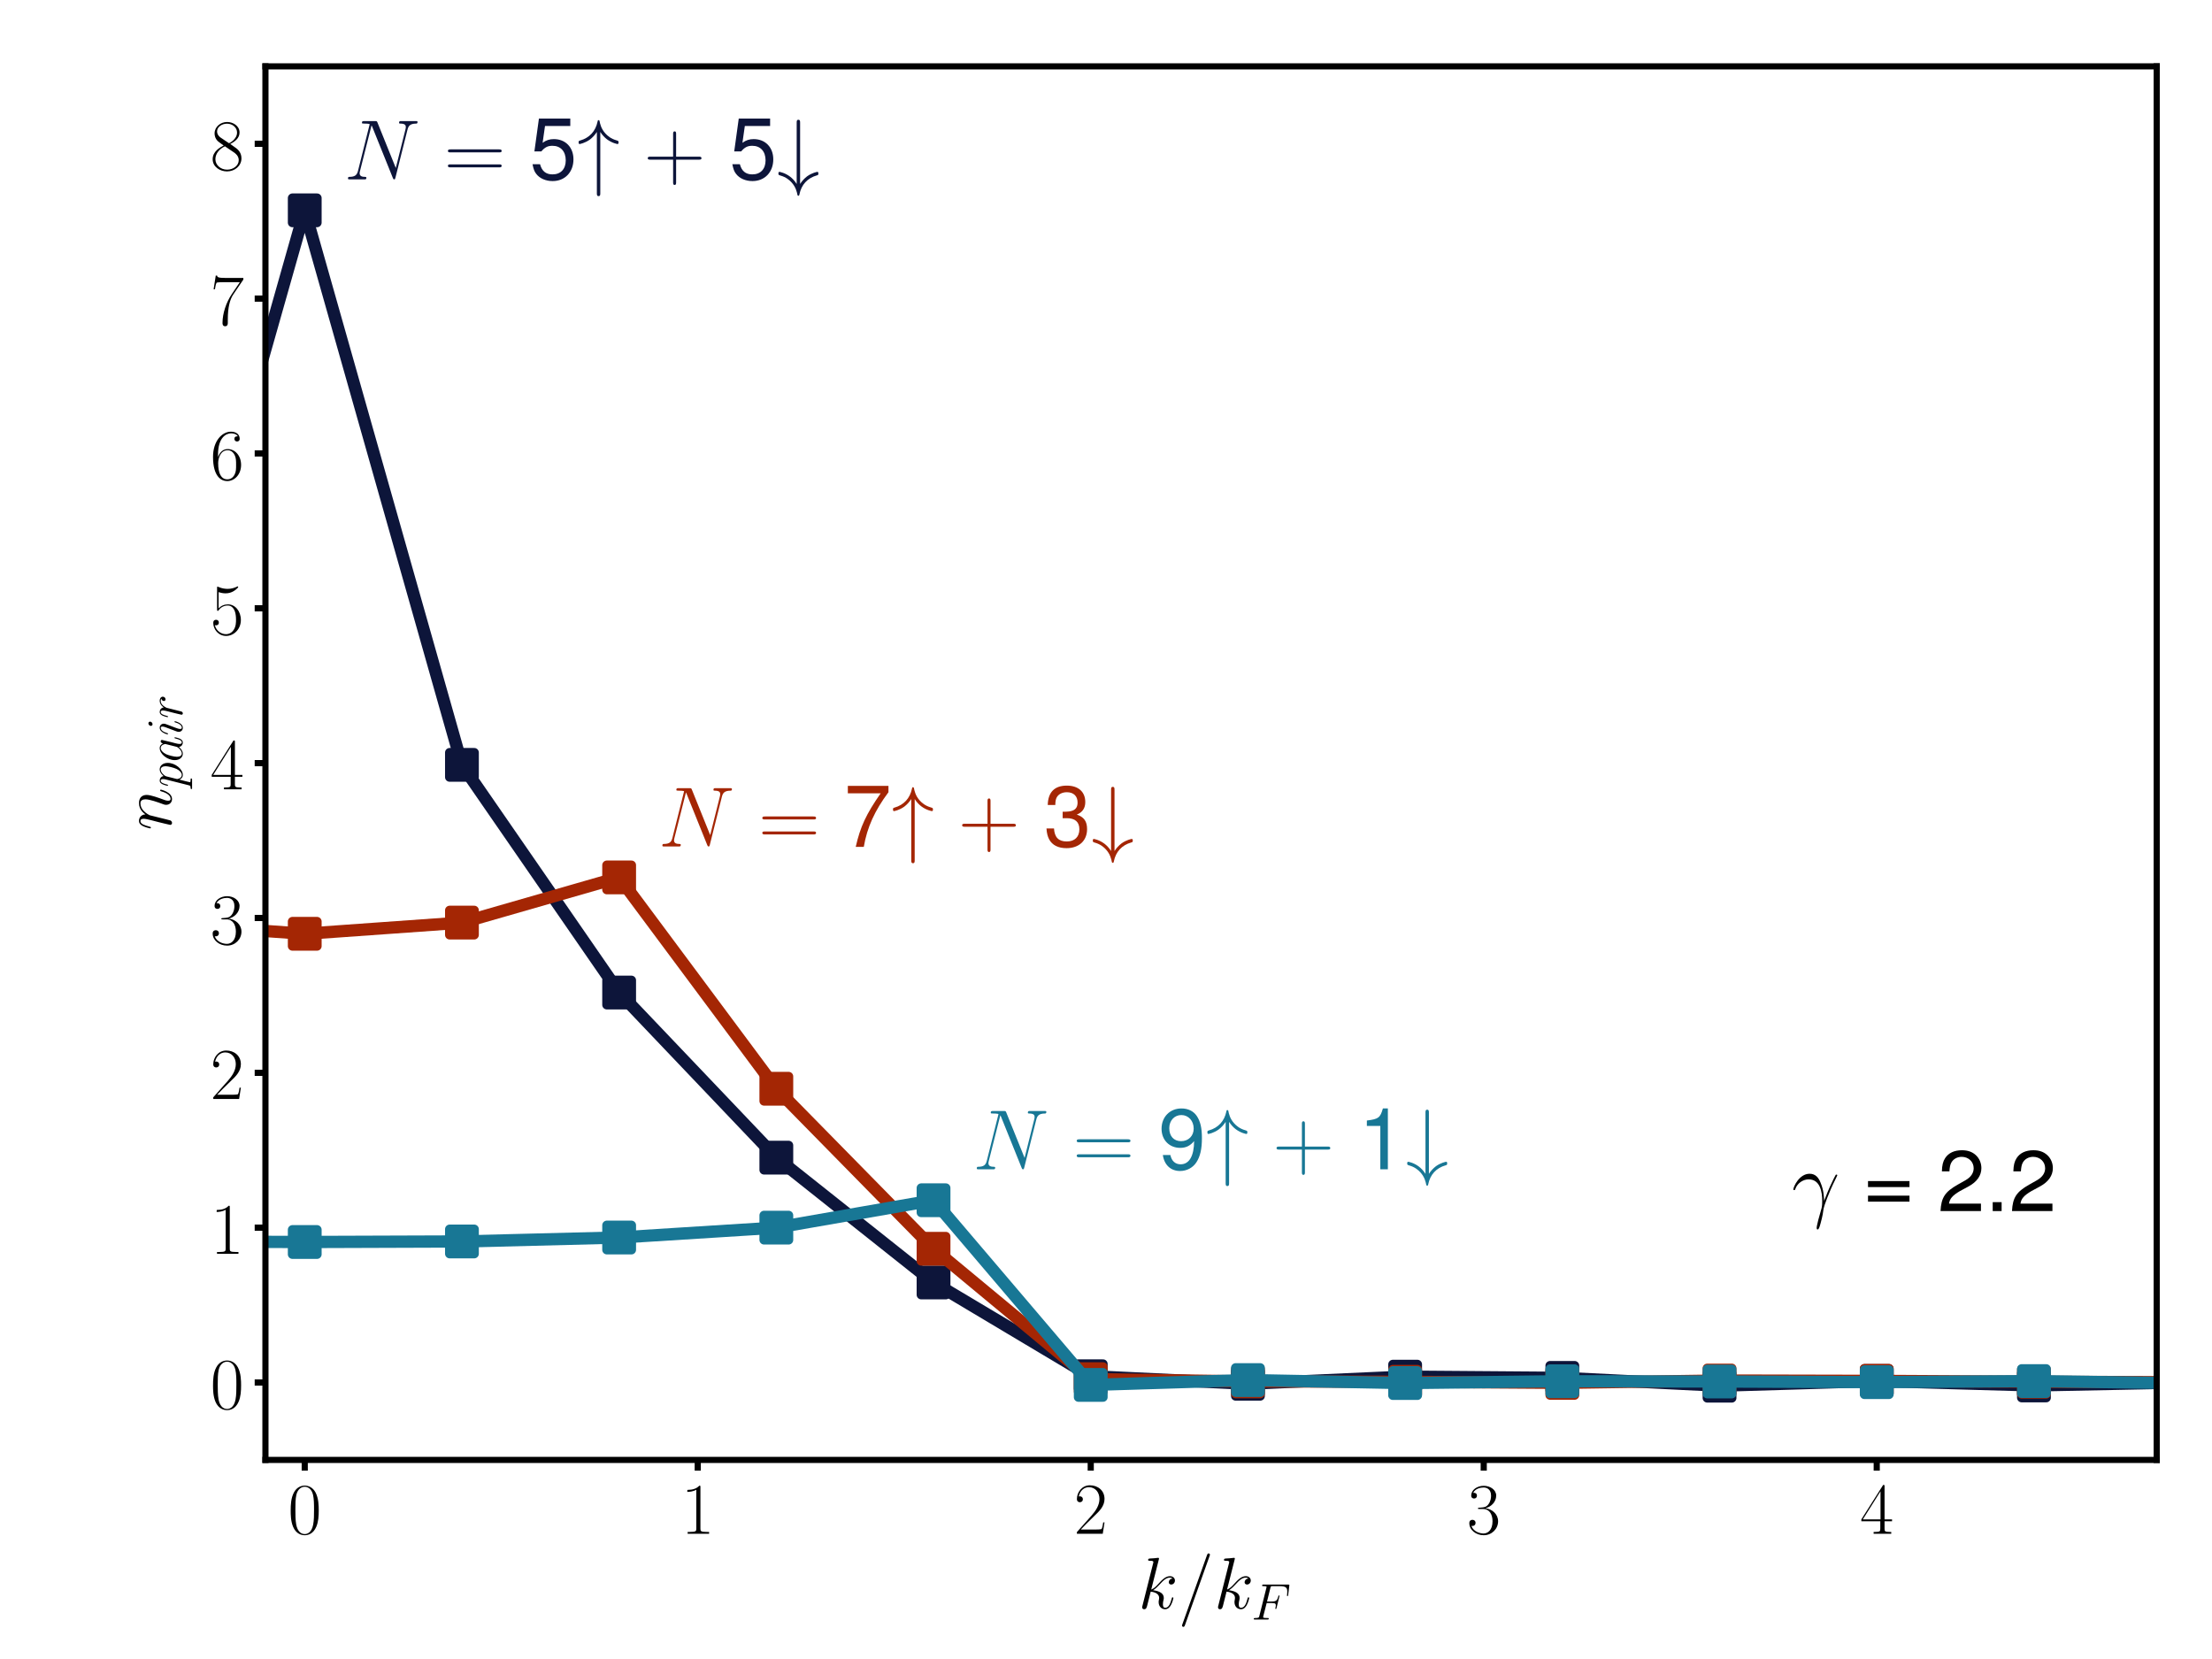 <?xml version="1.0" encoding="utf-8" standalone="no"?>
<!DOCTYPE svg PUBLIC "-//W3C//DTD SVG 1.1//EN"
  "http://www.w3.org/Graphics/SVG/1.1/DTD/svg11.dtd">
<!-- Created with matplotlib (http://matplotlib.org/) -->
<svg height="540pt" version="1.1" viewBox="0 0 720 540" width="720pt" xmlns="http://www.w3.org/2000/svg" xmlns:xlink="http://www.w3.org/1999/xlink">
 <defs>
  <style type="text/css">
*{stroke-linecap:butt;stroke-linejoin:round;}
  </style>
 </defs>
 <g id="figure_1">
  <g id="patch_1">
   <path d="M 0 540 
L 720 540 
L 720 0 
L 0 0 
z
" style="fill:#ffffff;"/>
  </g>
  <g id="axes_1">
   <g id="patch_2">
    <path d="M 86.4 475.2 
L 702 475.2 
L 702 21.6 
L 86.4 21.6 
z
" style="fill:#ffffff;"/>
   </g>
   <g id="matplotlib.axis_1">
    <g id="xtick_1">
     <g id="line2d_1">
      <defs>
       <path d="M 0 0 
L 0 3.5 
" id="m5300665223" style="stroke:#000000;stroke-width:2;"/>
      </defs>
      <g>
       <use style="stroke:#000000;stroke-width:2;" x="99.192" xlink:href="#m5300665223" y="475.2"/>
      </g>
     </g>
     <g id="text_1">
      <!-- $0$ -->
      <defs>
       <path d="M 42 31.641 
C 42 37.75 41.906 48.125 37.703 56.109 
C 34 63.109 28.094 65.594 22.906 65.594 
C 18.094 65.594 12 63.406 8.203 56.203 
C 4.203 48.719 3.797 39.438 3.797 31.641 
C 3.797 25.953 3.906 17.281 7 9.672 
C 11.297 -0.609 19 -2 22.906 -2 
C 27.5 -2 34.5 -0.109 38.594 9.375 
C 41.594 16.281 42 24.359 42 31.641 
z
M 22.906 -0.406 
C 16.5 -0.406 12.703 5.078 11.297 12.688 
C 10.203 18.562 10.203 27.156 10.203 32.75 
C 10.203 40.438 10.203 46.828 11.5 52.922 
C 13.406 61.391 19 64 22.906 64 
C 27 64 32.297 61.297 34.203 53.125 
C 35.5 47.438 35.594 40.734 35.594 32.75 
C 35.594 26.25 35.594 18.266 34.406 12.375 
C 32.297 1.484 26.406 -0.406 22.906 -0.406 
z
" id="CMR17-48"/>
      </defs>
      <g transform="translate(93.709 499.236)scale(0.24 -0.24)">
       <use transform="scale(0.996)" xlink:href="#CMR17-48"/>
      </g>
     </g>
    </g>
    <g id="xtick_2">
     <g id="line2d_2">
      <g>
       <use style="stroke:#000000;stroke-width:2;" x="227.112" xlink:href="#m5300665223" y="475.2"/>
      </g>
     </g>
     <g id="text_2">
      <!-- $1$ -->
      <defs>
       <path d="M 26.594 63.406 
C 26.594 65.5 26.5 65.5 25.094 65.5 
C 21.203 61.188 15.297 59.797 9.703 59.797 
C 9.406 59.797 8.906 59.797 8.797 59.5 
C 8.703 59.297 8.703 59.094 8.703 57 
C 11.797 57 17 57.594 21 59.984 
L 21 7.203 
C 21 3.688 20.797 2.5 12.203 2.5 
L 9.203 2.5 
L 9.203 0 
C 14 0 19 0 23.797 0 
C 28.594 0 33.594 0 38.406 0 
L 38.406 2.5 
L 35.406 2.5 
C 26.797 2.5 26.594 3.594 26.594 7.156 
z
" id="CMR17-49"/>
      </defs>
      <g transform="translate(221.629 499.236)scale(0.24 -0.24)">
       <use transform="scale(0.996)" xlink:href="#CMR17-49"/>
      </g>
     </g>
    </g>
    <g id="xtick_3">
     <g id="line2d_3">
      <g>
       <use style="stroke:#000000;stroke-width:2;" x="355.032" xlink:href="#m5300665223" y="475.2"/>
      </g>
     </g>
     <g id="text_3">
      <!-- $2$ -->
      <defs>
       <path d="M 41.703 15.453 
L 39.906 15.453 
C 38.906 8.375 38.094 7.172 37.703 6.562 
C 37.203 5.766 30 5.766 28.594 5.766 
L 9.406 5.766 
C 13 9.672 20 16.75 28.5 24.953 
C 34.594 30.734 41.703 37.531 41.703 47.422 
C 41.703 59.219 32.297 66 21.797 66 
C 10.797 66 4.094 56.312 4.094 47.344 
C 4.094 43.438 7 42.938 8.203 42.938 
C 9.203 42.938 12.203 43.547 12.203 47.031 
C 12.203 50.109 9.594 51 8.203 51 
C 7.594 51 7 50.906 6.594 50.703 
C 8.5 59.219 14.297 63.406 20.406 63.406 
C 29.094 63.406 34.797 56.516 34.797 47.422 
C 34.797 38.734 29.703 31.25 24 24.75 
L 4.094 2.281 
L 4.094 0 
L 39.297 0 
z
" id="CMR17-50"/>
      </defs>
      <g transform="translate(349.549 499.236)scale(0.24 -0.24)">
       <use transform="scale(0.996)" xlink:href="#CMR17-50"/>
      </g>
     </g>
    </g>
    <g id="xtick_4">
     <g id="line2d_4">
      <g>
       <use style="stroke:#000000;stroke-width:2;" x="482.951" xlink:href="#m5300665223" y="475.2"/>
      </g>
     </g>
     <g id="text_4">
      <!-- $3$ -->
      <defs>
       <path d="M 22.094 33.703 
C 31 33.703 34.906 25.969 34.906 17.031 
C 34.906 5 28.5 0.391 22.703 0.391 
C 17.406 0.391 8.797 3.031 6.094 10.828 
C 6.594 10.625 7.094 10.625 7.594 10.625 
C 10 10.625 11.797 12.219 11.797 14.812 
C 11.797 17.703 9.594 19 7.594 19 
C 5.906 19 3.297 18.203 3.297 14.469 
C 3.297 5.234 12.297 -2 22.906 -2 
C 34 -2 42.5 6.719 42.5 16.953 
C 42.5 26.672 34.5 33.703 25 34.797 
C 32.594 36.375 39.906 43.062 39.906 52.016 
C 39.906 59.688 32 65.297 23 65.297 
C 13.906 65.297 5.906 59.828 5.906 52.016 
C 5.906 48.594 8.5 48 9.797 48 
C 11.906 48 13.703 49.297 13.703 51.891 
C 13.703 54.469 11.906 55.766 9.797 55.766 
C 9.406 55.766 8.906 55.766 8.5 55.578 
C 11.406 61.859 19.297 63 22.797 63 
C 26.297 63 32.906 61.328 32.906 51.875 
C 32.906 49.109 32.5 44.188 29.094 39.844 
C 26.094 36 22.703 36 19.406 35.688 
C 18.906 35.688 16.594 35.453 16.203 35.453 
C 15.5 35.359 15.094 35.266 15.094 34.5 
C 15.094 33.797 15.203 33.703 17.203 33.703 
z
" id="CMR17-51"/>
      </defs>
      <g transform="translate(477.469 499.236)scale(0.24 -0.24)">
       <use transform="scale(0.996)" xlink:href="#CMR17-51"/>
      </g>
     </g>
    </g>
    <g id="xtick_5">
     <g id="line2d_5">
      <g>
       <use style="stroke:#000000;stroke-width:2;" x="610.871" xlink:href="#m5300665223" y="475.2"/>
      </g>
     </g>
     <g id="text_5">
      <!-- $4$ -->
      <defs>
       <path d="M 33.594 64.406 
C 33.594 66.5 33.5 66.5 31.703 66.5 
L 2 19.594 
L 2 17 
L 27.797 17 
L 27.797 7.141 
C 27.797 3.5 27.594 2.5 20.594 2.5 
L 18.703 2.5 
L 18.703 0 
C 21.906 0 27.297 0 30.703 0 
C 34.094 0 39.5 0 42.703 0 
L 42.703 2.5 
L 40.797 2.5 
C 33.797 2.5 33.594 3.5 33.594 7.141 
L 33.594 17 
L 43.797 17 
L 43.797 19.594 
L 33.594 19.594 
z
M 28.094 57.859 
L 28.094 19.594 
L 4 19.594 
z
" id="CMR17-52"/>
      </defs>
      <g transform="translate(605.388 499.236)scale(0.24 -0.24)">
       <use transform="scale(0.996)" xlink:href="#CMR17-52"/>
      </g>
     </g>
    </g>
    <g id="text_6">
     <!-- $k/ k_F$ -->
     <defs>
      <path d="M 28.094 66.516 
C 28.203 66.922 28.406 67.516 28.406 68 
C 28.406 69 27.406 69 27.203 69 
C 27.094 69 23.5 68.641 21.703 68.391 
C 20 68.391 18.5 68.094 16.703 68.094 
C 14.297 67.891 13.594 67.797 13.594 66 
C 13.594 65 14.594 65 15.594 65 
C 20.703 65 20.703 64.109 20.703 63.125 
C 20.703 62.734 20.703 62.531 20.203 60.75 
L 5.906 3.875 
C 5.5 2.375 5.5 2.188 5.5 1.578 
C 5.5 -0.594 7.203 -1 8.203 -1 
C 11 -1 11.594 1.203 12.406 4.297 
L 17.094 22.953 
C 24.297 22.156 28.594 19.156 28.594 14.375 
C 28.594 13.766 28.594 13.375 28.297 11.875 
C 27.906 10.375 27.906 9.188 27.906 8.688 
C 27.906 2.891 31.703 -1 36.797 -1 
C 41.406 -1 43.797 3.188 44.594 4.594 
C 46.703 8.281 48 13.875 48 14.266 
C 48 14.766 47.594 15.172 47 15.172 
C 46.094 15.172 46 14.766 45.594 13.172 
C 44.203 7.984 42.094 1 37 1 
C 35 1 33.703 2 33.703 5.781 
C 33.703 7.688 34.094 9.875 34.5 11.375 
C 34.906 13.172 34.906 13.266 34.906 14.469 
C 34.906 20.359 29.594 23.656 20.406 24.844 
C 24 27.047 27.594 30.938 29 32.438 
C 34.703 38.812 38.594 42.016 43.203 42.016 
C 45.5 42.016 46.094 41.406 46.797 40.812 
C 43.094 40.406 41.703 37.812 41.703 35.828 
C 41.703 33.422 43.594 32.625 45 32.625 
C 47.703 32.625 50.094 34.922 50.094 38.125 
C 50.094 41.016 47.797 44 43.297 44 
C 37.797 44 33.297 40.109 26.203 32.125 
C 25.203 30.938 21.5 27.141 17.797 25.75 
z
" id="CMMI12-107"/>
      <path d="M 42.906 71.281 
C 42.906 71.391 43.5 72.906 43.5 73.094 
C 43.5 74.297 42.5 75 41.703 75 
C 41.203 75 40.297 75 39.5 72.797 
L 6 -21.297 
C 6 -21.406 5.406 -22.891 5.406 -23.094 
C 5.406 -24.297 6.406 -25 7.203 -25 
C 7.797 -25 8.703 -24.891 9.406 -22.797 
z
" id="CMMI12-61"/>
      <path d="M 29.703 32.109 
L 39.297 32.109 
C 46.906 32.109 47.5 30.406 47.5 27.516 
C 47.5 26.219 47.297 24.828 46.797 22.625 
C 46.594 22.234 46.5 21.734 46.5 21.531 
C 46.5 20.828 46.906 20.438 47.594 20.438 
C 48.406 20.438 48.5 20.828 48.906 22.422 
L 54.703 45.859 
C 54.703 46.266 54.406 46.859 53.703 46.859 
C 52.797 46.859 52.703 46.469 52.297 44.734 
C 50.203 37.125 48.203 35 39.5 35 
L 30.406 35 
L 36.906 61.344 
C 37.797 64.906 38 64.906 42.094 64.906 
L 55.5 64.906 
C 68 64.906 69.797 61.219 69.797 54.125 
C 69.797 53.531 69.797 51.328 69.5 48.734 
C 69.406 48.344 69.203 47.047 69.203 46.641 
C 69.203 45.844 69.703 45.547 70.297 45.547 
C 71 45.547 71.406 45.953 71.594 47.734 
L 73.703 65.219 
C 73.703 65.547 73.906 66.609 73.906 66.828 
C 73.906 68 73 68 71.203 68 
L 23.797 68 
C 21.906 68 20.906 68 20.906 66.078 
C 20.906 64.906 21.594 64.906 23.297 64.906 
C 29.5 64.906 29.5 64.266 29.5 63.281 
C 29.5 62.781 29.406 62.375 29.094 61.281 
L 15.594 7.391 
C 14.703 3.891 14.5 2.891 7.5 2.891 
C 5.594 2.891 4.594 2.891 4.594 1.094 
C 4.594 0 5.5 0 6.094 0 
C 8 0 10 0 11.906 0 
L 24.906 0 
C 27.094 0 29.5 0 31.703 0 
C 32.594 0 33.797 0 33.797 1.797 
C 33.797 2.891 33.203 2.891 31 2.891 
C 23.094 2.891 22.906 3.578 22.906 5.062 
C 22.906 5.562 23.094 6.344 23.297 7.016 
z
" id="CMMI12-70"/>
     </defs>
     <g transform="translate(370.465 527.146)scale(0.24 -0.24)">
      <use transform="translate(0 14.944)scale(0.996)" xlink:href="#CMMI12-107"/>
      <use transform="translate(54.079 14.944)scale(0.996)" xlink:href="#CMMI12-61"/>
      <use transform="translate(102.854 14.944)scale(0.996)" xlink:href="#CMMI12-107"/>
      <use transform="translate(153.589 0)scale(0.697)" xlink:href="#CMMI12-70"/>
     </g>
    </g>
   </g>
   <g id="matplotlib.axis_2">
    <g id="ytick_1">
     <g id="line2d_6">
      <defs>
       <path d="M 0 0 
L -3.5 0 
" id="m368ca291a9" style="stroke:#000000;stroke-width:2;"/>
      </defs>
      <g>
       <use style="stroke:#000000;stroke-width:2;" x="86.4" xlink:href="#m368ca291a9" y="450"/>
      </g>
     </g>
     <g id="text_7">
      <!-- $0$ -->
      <g transform="translate(68.434 458.518)scale(0.24 -0.24)">
       <use transform="scale(0.996)" xlink:href="#CMR17-48"/>
      </g>
     </g>
    </g>
    <g id="ytick_2">
     <g id="line2d_7">
      <g>
       <use style="stroke:#000000;stroke-width:2;" x="86.4" xlink:href="#m368ca291a9" y="399.6"/>
      </g>
     </g>
     <g id="text_8">
      <!-- $1$ -->
      <g transform="translate(68.434 408.118)scale(0.24 -0.24)">
       <use transform="scale(0.996)" xlink:href="#CMR17-49"/>
      </g>
     </g>
    </g>
    <g id="ytick_3">
     <g id="line2d_8">
      <g>
       <use style="stroke:#000000;stroke-width:2;" x="86.4" xlink:href="#m368ca291a9" y="349.2"/>
      </g>
     </g>
     <g id="text_9">
      <!-- $2$ -->
      <g transform="translate(68.434 357.718)scale(0.24 -0.24)">
       <use transform="scale(0.996)" xlink:href="#CMR17-50"/>
      </g>
     </g>
    </g>
    <g id="ytick_4">
     <g id="line2d_9">
      <g>
       <use style="stroke:#000000;stroke-width:2;" x="86.4" xlink:href="#m368ca291a9" y="298.8"/>
      </g>
     </g>
     <g id="text_10">
      <!-- $3$ -->
      <g transform="translate(68.434 307.318)scale(0.24 -0.24)">
       <use transform="scale(0.996)" xlink:href="#CMR17-51"/>
      </g>
     </g>
    </g>
    <g id="ytick_5">
     <g id="line2d_10">
      <g>
       <use style="stroke:#000000;stroke-width:2;" x="86.4" xlink:href="#m368ca291a9" y="248.4"/>
      </g>
     </g>
     <g id="text_11">
      <!-- $4$ -->
      <g transform="translate(68.434 256.918)scale(0.24 -0.24)">
       <use transform="scale(0.996)" xlink:href="#CMR17-52"/>
      </g>
     </g>
    </g>
    <g id="ytick_6">
     <g id="line2d_11">
      <g>
       <use style="stroke:#000000;stroke-width:2;" x="86.4" xlink:href="#m368ca291a9" y="198"/>
      </g>
     </g>
     <g id="text_12">
      <!-- $5$ -->
      <defs>
       <path d="M 11.406 57.688 
C 12.406 57.281 16.5 56 20.703 56 
C 30 56 35.094 61.109 38 64.062 
C 38 64.953 38 65.5 37.406 65.5 
C 37.297 65.5 37.094 65.5 36.297 65.047 
C 32.797 63.406 28.703 62.078 23.703 62.078 
C 20.703 62.078 16.203 62.484 11.297 64.672 
C 10.203 65.172 10 65.172 9.906 65.172 
C 9.406 65.172 9.297 65.062 9.297 63.078 
L 9.297 34.422 
C 9.297 32.641 9.297 32.141 10.297 32.141 
C 10.797 32.141 11 32.344 11.5 33.031 
C 14.703 37.516 19.094 39.406 24.094 39.406 
C 27.594 39.406 35.094 37.219 35.094 20.141 
C 35.094 16.953 35.094 11.172 32.094 6.578 
C 29.594 2.484 25.703 0.391 21.406 0.391 
C 14.797 0.391 8.094 5 6.297 12.719 
C 6.703 12.609 7.5 12.422 7.906 12.422 
C 9.203 12.422 11.703 13.125 11.703 16.219 
C 11.703 18.906 9.797 20 7.906 20 
C 5.594 20 4.094 18.594 4.094 15.797 
C 4.094 7.094 11 -2 21.594 -2 
C 31.906 -2 41.703 6.875 41.703 19.75 
C 41.703 31.719 33.906 41 24.203 41 
C 19.094 41 14.797 39.109 11.406 35.531 
z
" id="CMR17-53"/>
      </defs>
      <g transform="translate(68.434 206.518)scale(0.24 -0.24)">
       <use transform="scale(0.996)" xlink:href="#CMR17-53"/>
      </g>
     </g>
    </g>
    <g id="ytick_7">
     <g id="line2d_12">
      <g>
       <use style="stroke:#000000;stroke-width:2;" x="86.4" xlink:href="#m368ca291a9" y="147.6"/>
      </g>
     </g>
     <g id="text_13">
      <!-- $6$ -->
      <defs>
       <path d="M 10.594 34 
C 10.594 57.656 21.797 63 28.297 63 
C 30.406 63 35.5 62.641 37.5 59 
C 35.906 59 32.906 59 32.906 55.516 
C 32.906 52.828 35.094 51.922 36.5 51.922 
C 37.406 51.922 40.094 52.312 40.094 55.625 
C 40.094 61.781 35.094 65.297 28.203 65.297 
C 16.297 65.297 3.797 52.969 3.797 31 
C 3.797 3.953 15.094 -2 23.094 -2 
C 32.797 -2 42 6.672 42 20.047 
C 42 32.516 33.906 41.594 23.703 41.594 
C 17.594 41.594 13.094 37.609 10.594 30.625 
z
M 23.094 0.391 
C 10.797 0.391 10.797 18.75 10.797 22.438 
C 10.797 29.625 14.203 40 23.5 40 
C 25.203 40 30.094 40 33.406 33.125 
C 35.203 29.219 35.203 25.141 35.203 20.141 
C 35.203 14.75 35.203 10.781 33.094 6.781 
C 30.906 2.672 27.703 0.391 23.094 0.391 
z
" id="CMR17-54"/>
      </defs>
      <g transform="translate(68.434 156.118)scale(0.24 -0.24)">
       <use transform="scale(0.996)" xlink:href="#CMR17-54"/>
      </g>
     </g>
    </g>
    <g id="ytick_8">
     <g id="line2d_13">
      <g>
       <use style="stroke:#000000;stroke-width:2;" x="86.4" xlink:href="#m368ca291a9" y="97.2"/>
      </g>
     </g>
     <g id="text_14">
      <!-- $7$ -->
      <defs>
       <path d="M 45.094 61.578 
L 45.094 63.766 
L 21.594 63.766 
C 9.906 63.766 9.703 65.078 9.297 67 
L 7.5 67 
L 4.594 48.344 
L 6.406 48.344 
C 6.703 50.234 7.406 55.312 8.594 57.203 
C 9.203 58 16.594 58 18.297 58 
L 40.297 58 
L 29.203 41.578 
C 21.797 30.531 16.703 15.609 16.703 2.578 
C 16.703 1.391 16.703 -2 20.297 -2 
C 23.906 -2 23.906 1.391 23.906 2.672 
L 23.906 7.266 
C 23.906 23.562 26.703 34.312 31.297 41.188 
z
" id="CMR17-55"/>
      </defs>
      <g transform="translate(68.434 105.718)scale(0.24 -0.24)">
       <use transform="scale(0.996)" xlink:href="#CMR17-55"/>
      </g>
     </g>
    </g>
    <g id="ytick_9">
     <g id="line2d_14">
      <g>
       <use style="stroke:#000000;stroke-width:2;" x="86.4" xlink:href="#m368ca291a9" y="46.8"/>
      </g>
     </g>
     <g id="text_15">
      <!-- $8$ -->
      <defs>
       <path d="M 27.203 35.375 
C 33.5 38.547 39.906 43.328 39.906 50.984 
C 39.906 60.016 31.094 65.297 23 65.297 
C 13.906 65.297 5.906 58.734 5.906 49.688 
C 5.906 47.203 6.5 42.922 10.406 39.141 
C 11.406 38.156 15.594 35.172 18.297 33.281 
C 13.797 30.984 3.297 25.531 3.297 14.594 
C 3.297 4.359 13.094 -2 22.797 -2 
C 33.5 -2 42.5 5.656 42.5 15.781 
C 42.5 24.844 36.406 29.016 32.406 31.703 
z
M 14.094 44.094 
C 13.297 44.594 9.297 47.672 9.297 52.359 
C 9.297 58.422 15.594 63 22.797 63 
C 30.703 63 36.5 57.438 36.5 50.969 
C 36.5 41.703 26.094 36.422 25.594 36.422 
C 25.5 36.422 25.406 36.422 24.594 37.031 
z
M 32.5 23.734 
C 34 22.641 38.797 19.375 38.797 13.297 
C 38.797 5.953 31.406 0.391 23 0.391 
C 13.906 0.391 7 6.844 7 14.688 
C 7 22.547 13.094 29.094 20 32.188 
z
" id="CMR17-56"/>
      </defs>
      <g transform="translate(68.434 55.318)scale(0.24 -0.24)">
       <use transform="scale(0.996)" xlink:href="#CMR17-56"/>
      </g>
     </g>
    </g>
    <g id="text_16">
     <!-- $n_{pair}$ -->
     <defs>
      <path d="M 20.594 29.234 
C 20.797 29.844 23.297 34.828 27 38.016 
C 29.594 40.406 33 42.016 36.906 42.016 
C 40.906 42.016 42.297 39.016 42.297 35.031 
C 42.297 29.344 38.203 17.969 36.203 12.578 
C 35.297 10.172 34.797 8.875 34.797 7.078 
C 34.797 2.594 37.906 -1 42.703 -1 
C 52 -1 55.5 13.672 55.5 14.266 
C 55.5 14.766 55.094 15.172 54.5 15.172 
C 53.594 15.172 53.5 14.875 53 13.172 
C 50.703 4.984 46.906 1 43 1 
C 42 1 40.406 1 40.406 4.203 
C 40.406 6.703 41.5 9.703 42.094 11.094 
C 44.094 16.609 48.297 27.812 48.297 33.516 
C 48.297 39.5 44.797 44 37.203 44 
C 28.297 44 23.594 37.734 21.797 35.234 
C 21.5 40.906 17.406 44 13 44 
C 9.797 44 7.594 42.109 5.906 38.719 
C 4.094 35.125 2.703 29.141 2.703 28.734 
C 2.703 28.344 3.094 27.844 3.797 27.844 
C 4.594 27.844 4.703 27.938 5.297 30.234 
C 6.906 36.328 8.703 42.016 12.703 42.016 
C 15 42.016 15.797 40.406 15.797 37.422 
C 15.797 35.219 14.797 31.328 14.094 28.234 
L 11.297 17.469 
C 10.906 15.562 9.797 11.078 9.297 9.281 
C 8.594 6.688 7.5 2 7.5 1.5 
C 7.5 0.094 8.594 -1 10.094 -1 
C 11.297 -1 12.703 -0.406 13.5 1.094 
C 13.703 1.594 14.594 5.094 15.094 7.078 
L 17.297 16.062 
z
" id="CMMI12-110"/>
      <path d="M 4.297 -12.328 
C 3.594 -15.312 3.203 -16.109 -0.906 -16.109 
C -2.094 -16.109 -3.094 -16.109 -3.094 -18 
C -3.094 -18.203 -3 -19 -1.906 -19 
C -0.594 -19 0.797 -19 2.094 -19 
L 6.406 -19 
C 8.5 -19 13.594 -19 15.703 -19 
C 16.297 -19 17.5 -19 17.5 -17.203 
C 17.5 -16.109 16.797 -16.109 15.094 -16.109 
C 10.5 -16.109 10.203 -15.422 10.203 -14.641 
C 10.203 -13.453 14.703 3.422 15.297 5.688 
C 16.406 2.891 19.094 -1 24.297 -1 
C 35.594 -1 47.797 13.672 47.797 28.344 
C 47.797 37.516 42.594 44 35.094 44 
C 28.703 44 23.297 37.812 22.203 36.422 
C 21.406 41.406 17.5 44 13.5 44 
C 10.594 44 8.297 42.609 6.406 38.812 
C 4.594 35.219 3.203 29.141 3.203 28.734 
C 3.203 28.344 3.594 27.844 4.297 27.844 
C 5.094 27.844 5.203 27.938 5.797 30.234 
C 7.297 36.125 9.203 42.016 13.203 42.016 
C 15.5 42.016 16.297 40.422 16.297 37.453 
C 16.297 35.078 16 34.078 15.594 32.297 
z
M 21.594 31.141 
C 22.297 33.922 25.094 36.828 26.703 38.219 
C 27.797 39.219 31.094 42.016 34.906 42.016 
C 39.297 42.016 41.297 37.625 41.297 32.438 
C 41.297 27.641 38.5 16.359 36 11.172 
C 33.5 5.781 28.906 1 24.297 1 
C 17.5 1 16.406 9.578 16.406 9.984 
C 16.406 10.281 16.594 11.078 16.703 11.578 
z
" id="CMMI12-112"/>
      <path d="M 30.094 11.875 
C 29.594 10.172 29.594 9.984 28.203 8.078 
C 26 5.281 21.594 1 16.906 1 
C 12.797 1 10.5 4.688 10.5 10.578 
C 10.5 16.062 13.594 27.234 15.5 31.438 
C 18.906 38.422 23.594 42.016 27.5 42.016 
C 34.094 42.016 35.406 33.828 35.406 33.031 
C 35.406 32.938 35.094 31.625 35 31.438 
z
M 36.5 37.422 
C 35.406 40.016 32.703 44 27.5 44 
C 16.203 44 4 29.438 4 14.672 
C 4 4.797 9.797 -1 16.594 -1 
C 22.094 -1 26.797 3.297 29.594 6.594 
C 30.594 0.703 35.297 -1 38.297 -1 
C 41.297 -1 43.703 0.797 45.5 4.391 
C 47.094 7.781 48.5 13.875 48.5 14.266 
C 48.5 14.766 48.094 15.172 47.5 15.172 
C 46.594 15.172 46.5 14.672 46.094 13.172 
C 44.594 7.281 42.703 1 38.594 1 
C 35.703 1 35.5 3.594 35.5 5.594 
C 35.5 7.891 35.797 8.984 36.703 12.875 
C 37.406 15.375 37.906 17.562 38.703 20.453 
C 42.406 35.422 43.297 39.016 43.297 39.609 
C 43.297 41.016 42.203 42.109 40.703 42.109 
C 37.5 42.109 36.703 38.625 36.5 37.422 
z
" id="CMMI12-97"/>
      <path d="M 28.297 14.266 
C 28.297 14.766 27.906 15.172 27.297 15.172 
C 26.406 15.172 26.297 14.875 25.797 13.172 
C 23.203 4.094 19.094 1 15.797 1 
C 14.594 1 13.203 1.297 13.203 4.297 
C 13.203 6.984 14.406 9.984 15.5 12.969 
L 22.5 31.531 
C 22.797 32.328 23.5 34.125 23.5 36.016 
C 23.5 40.219 20.5 44 15.594 44 
C 6.406 44 2.703 29.531 2.703 28.734 
C 2.703 28.344 3.094 27.844 3.797 27.844 
C 4.703 27.844 4.797 28.234 5.203 29.625 
C 7.594 37.938 11.406 41.906 15.297 41.906 
C 16.203 41.906 17.906 41.906 17.906 38.719 
C 17.906 36.125 16.594 32.828 15.797 30.641 
L 8.797 12.078 
C 8.203 10.484 7.594 8.875 7.594 7.078 
C 7.594 2.594 10.703 -1 15.5 -1 
C 24.703 -1 28.297 13.578 28.297 14.266 
z
M 27.5 62.703 
C 27.5 64.203 26.297 66 24.094 66 
C 21.797 66 19.203 63.797 19.203 61.203 
C 19.203 58.719 21.297 57.922 22.5 57.922 
C 25.203 57.922 27.5 60.516 27.5 62.703 
z
" id="CMMI12-105"/>
      <path d="M 38.906 40.812 
C 35.797 40.219 34.203 38.016 34.203 35.828 
C 34.203 33.422 36.094 32.625 37.5 32.625 
C 40.297 32.625 42.594 35.031 42.594 38.016 
C 42.594 41.219 39.5 44 34.5 44 
C 30.5 44 25.906 42.203 21.703 36.125 
C 21 41.406 17 44 13 44 
C 9.094 44 7.094 41.016 5.906 38.812 
C 4.203 35.219 2.703 29.234 2.703 28.734 
C 2.703 28.344 3.094 27.844 3.797 27.844 
C 4.594 27.844 4.703 27.938 5.297 30.234 
C 6.797 36.219 8.703 42.016 12.703 42.016 
C 15.094 42.016 15.797 40.312 15.797 37.422 
C 15.797 35.219 14.797 31.328 14.094 28.234 
L 11.297 17.469 
C 10.906 15.562 9.797 11.078 9.297 9.281 
C 8.594 6.688 7.5 2 7.5 1.5 
C 7.5 0.094 8.594 -1 10.094 -1 
C 11.203 -1 13.094 -0.297 13.703 1.703 
C 14 2.5 17.703 17.562 18.297 19.859 
C 18.797 22.047 19.406 24.156 19.906 26.344 
C 20.297 27.734 20.703 29.344 21 30.641 
C 21.297 31.531 24 36.422 26.5 38.625 
C 27.703 39.719 30.297 42.016 34.406 42.016 
C 36 42.016 37.594 41.719 38.906 40.812 
z
" id="CMMI12-114"/>
     </defs>
     <g transform="translate(59.342 270.29)rotate(-90)scale(0.24 -0.24)">
      <use transform="translate(0 14.944)scale(0.996)" xlink:href="#CMMI12-110"/>
      <use transform="translate(58.23 0)scale(0.697)" xlink:href="#CMMI12-112"/>
      <use transform="translate(92.502 0)scale(0.697)" xlink:href="#CMMI12-97"/>
      <use transform="translate(128.347 0)scale(0.697)" xlink:href="#CMMI12-105"/>
      <use transform="translate(151.642 0)scale(0.697)" xlink:href="#CMMI12-114"/>
     </g>
    </g>
   </g>
   <g id="line2d_15">
    <path clip-path="url(#p7c86fb7916)" d="M -1 319.966 
L 48.024 248.96 
L 99.192 68.463 
L 150.36 248.96 
L 201.528 323.071 
L 252.696 376.81 
L 303.864 417.443 
L 355.032 447.968 
L 406.2 450.405 
L 457.368 448.101 
L 508.535 448.494 
L 559.703 451.04 
L 610.871 449.498 
L 662.039 450.954 
L 713.207 449.932 
L 721 449.846 
" style="fill:none;stroke:#0d153a;stroke-linecap:square;stroke-width:4;"/>
    <defs>
     <path d="M -4 4 
L 4 4 
L 4 -4 
L -4 -4 
z
" id="mbe0b0e429a" style="stroke:#0d153a;stroke-linejoin:miter;stroke-width:3;"/>
    </defs>
    <g clip-path="url(#p7c86fb7916)">
     <use style="fill:#0d153a;stroke:#0d153a;stroke-linejoin:miter;stroke-width:3;" x="-1" xlink:href="#mbe0b0e429a" y="319.966"/>
     <use style="fill:#0d153a;stroke:#0d153a;stroke-linejoin:miter;stroke-width:3;" x="48.024" xlink:href="#mbe0b0e429a" y="248.96"/>
     <use style="fill:#0d153a;stroke:#0d153a;stroke-linejoin:miter;stroke-width:3;" x="99.192" xlink:href="#mbe0b0e429a" y="68.463"/>
     <use style="fill:#0d153a;stroke:#0d153a;stroke-linejoin:miter;stroke-width:3;" x="150.36" xlink:href="#mbe0b0e429a" y="248.96"/>
     <use style="fill:#0d153a;stroke:#0d153a;stroke-linejoin:miter;stroke-width:3;" x="201.528" xlink:href="#mbe0b0e429a" y="323.071"/>
     <use style="fill:#0d153a;stroke:#0d153a;stroke-linejoin:miter;stroke-width:3;" x="252.696" xlink:href="#mbe0b0e429a" y="376.81"/>
     <use style="fill:#0d153a;stroke:#0d153a;stroke-linejoin:miter;stroke-width:3;" x="303.864" xlink:href="#mbe0b0e429a" y="417.443"/>
     <use style="fill:#0d153a;stroke:#0d153a;stroke-linejoin:miter;stroke-width:3;" x="355.032" xlink:href="#mbe0b0e429a" y="447.968"/>
     <use style="fill:#0d153a;stroke:#0d153a;stroke-linejoin:miter;stroke-width:3;" x="406.2" xlink:href="#mbe0b0e429a" y="450.405"/>
     <use style="fill:#0d153a;stroke:#0d153a;stroke-linejoin:miter;stroke-width:3;" x="457.368" xlink:href="#mbe0b0e429a" y="448.101"/>
     <use style="fill:#0d153a;stroke:#0d153a;stroke-linejoin:miter;stroke-width:3;" x="508.535" xlink:href="#mbe0b0e429a" y="448.494"/>
     <use style="fill:#0d153a;stroke:#0d153a;stroke-linejoin:miter;stroke-width:3;" x="559.703" xlink:href="#mbe0b0e429a" y="451.04"/>
     <use style="fill:#0d153a;stroke:#0d153a;stroke-linejoin:miter;stroke-width:3;" x="610.871" xlink:href="#mbe0b0e429a" y="449.498"/>
     <use style="fill:#0d153a;stroke:#0d153a;stroke-linejoin:miter;stroke-width:3;" x="662.039" xlink:href="#mbe0b0e429a" y="450.954"/>
     <use style="fill:#0d153a;stroke:#0d153a;stroke-linejoin:miter;stroke-width:3;" x="713.207" xlink:href="#mbe0b0e429a" y="449.932"/>
     <use style="fill:#0d153a;stroke:#0d153a;stroke-linejoin:miter;stroke-width:3;" x="764.375" xlink:href="#mbe0b0e429a" y="449.371"/>
     <use style="fill:#0d153a;stroke:#0d153a;stroke-linejoin:miter;stroke-width:3;" x="815.543" xlink:href="#mbe0b0e429a" y="449.056"/>
     <use style="fill:#0d153a;stroke:#0d153a;stroke-linejoin:miter;stroke-width:3;" x="866.711" xlink:href="#mbe0b0e429a" y="449.242"/>
     <use style="fill:#0d153a;stroke:#0d153a;stroke-linejoin:miter;stroke-width:3;" x="917.879" xlink:href="#mbe0b0e429a" y="450.027"/>
     <use style="fill:#0d153a;stroke:#0d153a;stroke-linejoin:miter;stroke-width:3;" x="969.047" xlink:href="#mbe0b0e429a" y="450.27"/>
     <use style="fill:#0d153a;stroke:#0d153a;stroke-linejoin:miter;stroke-width:3;" x="1020.215" xlink:href="#mbe0b0e429a" y="450.129"/>
     <use style="fill:#0d153a;stroke:#0d153a;stroke-linejoin:miter;stroke-width:3;" x="1071.383" xlink:href="#mbe0b0e429a" y="450.305"/>
     <use style="fill:#0d153a;stroke:#0d153a;stroke-linejoin:miter;stroke-width:3;" x="1122.551" xlink:href="#mbe0b0e429a" y="449.691"/>
    </g>
   </g>
   <g id="line2d_16">
    <path clip-path="url(#p7c86fb7916)" d="M -1 286.213 
L 48.024 300.302 
L 99.192 303.946 
L 150.36 300.302 
L 201.528 285.597 
L 252.696 354.381 
L 303.864 406.466 
L 355.032 448.913 
L 406.2 449.635 
L 457.368 449.772 
L 508.535 450.114 
L 559.703 449.359 
L 610.871 449.471 
L 662.039 449.751 
L 713.207 449.921 
L 721 449.941 
" style="fill:none;stroke:#a42604;stroke-linecap:square;stroke-width:4;"/>
    <defs>
     <path d="M -4 4 
L 4 4 
L 4 -4 
L -4 -4 
z
" id="mcfc80ddb23" style="stroke:#a42604;stroke-linejoin:miter;stroke-width:3;"/>
    </defs>
    <g clip-path="url(#p7c86fb7916)">
     <use style="fill:#a42604;stroke:#a42604;stroke-linejoin:miter;stroke-width:3;" x="-1" xlink:href="#mcfc80ddb23" y="286.213"/>
     <use style="fill:#a42604;stroke:#a42604;stroke-linejoin:miter;stroke-width:3;" x="48.024" xlink:href="#mcfc80ddb23" y="300.302"/>
     <use style="fill:#a42604;stroke:#a42604;stroke-linejoin:miter;stroke-width:3;" x="99.192" xlink:href="#mcfc80ddb23" y="303.946"/>
     <use style="fill:#a42604;stroke:#a42604;stroke-linejoin:miter;stroke-width:3;" x="150.36" xlink:href="#mcfc80ddb23" y="300.302"/>
     <use style="fill:#a42604;stroke:#a42604;stroke-linejoin:miter;stroke-width:3;" x="201.528" xlink:href="#mcfc80ddb23" y="285.597"/>
     <use style="fill:#a42604;stroke:#a42604;stroke-linejoin:miter;stroke-width:3;" x="252.696" xlink:href="#mcfc80ddb23" y="354.381"/>
     <use style="fill:#a42604;stroke:#a42604;stroke-linejoin:miter;stroke-width:3;" x="303.864" xlink:href="#mcfc80ddb23" y="406.466"/>
     <use style="fill:#a42604;stroke:#a42604;stroke-linejoin:miter;stroke-width:3;" x="355.032" xlink:href="#mcfc80ddb23" y="448.913"/>
     <use style="fill:#a42604;stroke:#a42604;stroke-linejoin:miter;stroke-width:3;" x="406.2" xlink:href="#mcfc80ddb23" y="449.635"/>
     <use style="fill:#a42604;stroke:#a42604;stroke-linejoin:miter;stroke-width:3;" x="457.368" xlink:href="#mcfc80ddb23" y="449.772"/>
     <use style="fill:#a42604;stroke:#a42604;stroke-linejoin:miter;stroke-width:3;" x="508.535" xlink:href="#mcfc80ddb23" y="450.114"/>
     <use style="fill:#a42604;stroke:#a42604;stroke-linejoin:miter;stroke-width:3;" x="559.703" xlink:href="#mcfc80ddb23" y="449.359"/>
     <use style="fill:#a42604;stroke:#a42604;stroke-linejoin:miter;stroke-width:3;" x="610.871" xlink:href="#mcfc80ddb23" y="449.471"/>
     <use style="fill:#a42604;stroke:#a42604;stroke-linejoin:miter;stroke-width:3;" x="662.039" xlink:href="#mcfc80ddb23" y="449.751"/>
     <use style="fill:#a42604;stroke:#a42604;stroke-linejoin:miter;stroke-width:3;" x="713.207" xlink:href="#mcfc80ddb23" y="449.921"/>
     <use style="fill:#a42604;stroke:#a42604;stroke-linejoin:miter;stroke-width:3;" x="764.375" xlink:href="#mcfc80ddb23" y="450.049"/>
     <use style="fill:#a42604;stroke:#a42604;stroke-linejoin:miter;stroke-width:3;" x="815.543" xlink:href="#mcfc80ddb23" y="450.233"/>
     <use style="fill:#a42604;stroke:#a42604;stroke-linejoin:miter;stroke-width:3;" x="866.711" xlink:href="#mcfc80ddb23" y="450.16"/>
     <use style="fill:#a42604;stroke:#a42604;stroke-linejoin:miter;stroke-width:3;" x="917.879" xlink:href="#mcfc80ddb23" y="449.988"/>
     <use style="fill:#a42604;stroke:#a42604;stroke-linejoin:miter;stroke-width:3;" x="969.047" xlink:href="#mcfc80ddb23" y="449.861"/>
     <use style="fill:#a42604;stroke:#a42604;stroke-linejoin:miter;stroke-width:3;" x="1020.215" xlink:href="#mcfc80ddb23" y="449.892"/>
     <use style="fill:#a42604;stroke:#a42604;stroke-linejoin:miter;stroke-width:3;" x="1071.383" xlink:href="#mcfc80ddb23" y="449.969"/>
     <use style="fill:#a42604;stroke:#a42604;stroke-linejoin:miter;stroke-width:3;" x="1122.551" xlink:href="#mcfc80ddb23" y="449.992"/>
    </g>
   </g>
   <g id="line2d_17">
    <path clip-path="url(#p7c86fb7916)" d="M -1 402.863 
L 48.024 404.093 
L 99.192 404.268 
L 150.36 404.093 
L 201.528 402.809 
L 252.696 399.59 
L 303.864 390.678 
L 355.032 450.783 
L 406.2 449.207 
L 457.368 450.181 
L 508.535 449.592 
L 559.703 449.677 
L 610.871 449.885 
L 662.039 449.538 
L 713.207 450.269 
L 721 450.219 
" style="fill:none;stroke:#187795;stroke-linecap:square;stroke-width:4;"/>
    <defs>
     <path d="M -4 4 
L 4 4 
L 4 -4 
L -4 -4 
z
" id="m9e3a887c15" style="stroke:#187795;stroke-linejoin:miter;stroke-width:3;"/>
    </defs>
    <g clip-path="url(#p7c86fb7916)">
     <use style="fill:#187795;stroke:#187795;stroke-linejoin:miter;stroke-width:3;" x="-1" xlink:href="#m9e3a887c15" y="402.863"/>
     <use style="fill:#187795;stroke:#187795;stroke-linejoin:miter;stroke-width:3;" x="48.024" xlink:href="#m9e3a887c15" y="404.093"/>
     <use style="fill:#187795;stroke:#187795;stroke-linejoin:miter;stroke-width:3;" x="99.192" xlink:href="#m9e3a887c15" y="404.268"/>
     <use style="fill:#187795;stroke:#187795;stroke-linejoin:miter;stroke-width:3;" x="150.36" xlink:href="#m9e3a887c15" y="404.093"/>
     <use style="fill:#187795;stroke:#187795;stroke-linejoin:miter;stroke-width:3;" x="201.528" xlink:href="#m9e3a887c15" y="402.809"/>
     <use style="fill:#187795;stroke:#187795;stroke-linejoin:miter;stroke-width:3;" x="252.696" xlink:href="#m9e3a887c15" y="399.59"/>
     <use style="fill:#187795;stroke:#187795;stroke-linejoin:miter;stroke-width:3;" x="303.864" xlink:href="#m9e3a887c15" y="390.678"/>
     <use style="fill:#187795;stroke:#187795;stroke-linejoin:miter;stroke-width:3;" x="355.032" xlink:href="#m9e3a887c15" y="450.783"/>
     <use style="fill:#187795;stroke:#187795;stroke-linejoin:miter;stroke-width:3;" x="406.2" xlink:href="#m9e3a887c15" y="449.207"/>
     <use style="fill:#187795;stroke:#187795;stroke-linejoin:miter;stroke-width:3;" x="457.368" xlink:href="#m9e3a887c15" y="450.181"/>
     <use style="fill:#187795;stroke:#187795;stroke-linejoin:miter;stroke-width:3;" x="508.535" xlink:href="#m9e3a887c15" y="449.592"/>
     <use style="fill:#187795;stroke:#187795;stroke-linejoin:miter;stroke-width:3;" x="559.703" xlink:href="#m9e3a887c15" y="449.677"/>
     <use style="fill:#187795;stroke:#187795;stroke-linejoin:miter;stroke-width:3;" x="610.871" xlink:href="#m9e3a887c15" y="449.885"/>
     <use style="fill:#187795;stroke:#187795;stroke-linejoin:miter;stroke-width:3;" x="662.039" xlink:href="#m9e3a887c15" y="449.538"/>
     <use style="fill:#187795;stroke:#187795;stroke-linejoin:miter;stroke-width:3;" x="713.207" xlink:href="#m9e3a887c15" y="450.269"/>
     <use style="fill:#187795;stroke:#187795;stroke-linejoin:miter;stroke-width:3;" x="764.375" xlink:href="#m9e3a887c15" y="449.939"/>
     <use style="fill:#187795;stroke:#187795;stroke-linejoin:miter;stroke-width:3;" x="815.543" xlink:href="#m9e3a887c15" y="450.019"/>
     <use style="fill:#187795;stroke:#187795;stroke-linejoin:miter;stroke-width:3;" x="866.711" xlink:href="#m9e3a887c15" y="450.05"/>
     <use style="fill:#187795;stroke:#187795;stroke-linejoin:miter;stroke-width:3;" x="917.879" xlink:href="#m9e3a887c15" y="449.696"/>
     <use style="fill:#187795;stroke:#187795;stroke-linejoin:miter;stroke-width:3;" x="969.047" xlink:href="#m9e3a887c15" y="450.15"/>
     <use style="fill:#187795;stroke:#187795;stroke-linejoin:miter;stroke-width:3;" x="1020.215" xlink:href="#m9e3a887c15" y="449.803"/>
     <use style="fill:#187795;stroke:#187795;stroke-linejoin:miter;stroke-width:3;" x="1071.383" xlink:href="#m9e3a887c15" y="450.071"/>
     <use style="fill:#187795;stroke:#187795;stroke-linejoin:miter;stroke-width:3;" x="1122.551" xlink:href="#m9e3a887c15" y="450.036"/>
    </g>
   </g>
   <g id="patch_3">
    <path d="M 86.4 475.2 
L 86.4 21.6 
" style="fill:none;stroke:#000000;stroke-linecap:square;stroke-linejoin:miter;stroke-width:2;"/>
   </g>
   <g id="patch_4">
    <path d="M 702 475.2 
L 702 21.6 
" style="fill:none;stroke:#000000;stroke-linecap:square;stroke-linejoin:miter;stroke-width:2;"/>
   </g>
   <g id="patch_5">
    <path d="M 86.4 475.2 
L 702 475.2 
" style="fill:none;stroke:#000000;stroke-linecap:square;stroke-linejoin:miter;stroke-width:2;"/>
   </g>
   <g id="patch_6">
    <path d="M 86.4 21.6 
L 702 21.6 
" style="fill:none;stroke:#000000;stroke-linecap:square;stroke-linejoin:miter;stroke-width:2;"/>
   </g>
   <g id="text_17">
    <!-- $ N =\ $5$\uparrow +\ $5$\downarrow$ -->
    <defs>
     <path d="M 74 57.781 
C 75.094 62.094 76.703 65.094 84.297 65.094 
C 84.594 65.094 85.797 65.094 85.797 66.859 
C 85.797 68 84.906 68 84.5 68 
C 82.5 68 77.406 68 75.406 68 
L 70.594 68 
C 69.203 68 67.406 68 66 68 
C 65.406 68 64.203 68 64.203 66.094 
C 64.203 65.094 65 65.094 65.703 65.094 
C 71.703 65.094 72.094 62.797 72.094 60.984 
C 72.094 60.094 72 59.781 71.703 58.391 
L 60.406 13.281 
L 39 66.391 
C 38.297 68 38.203 68 36 68 
L 23.797 68 
C 21.797 68 20.906 68 20.906 66.094 
C 20.906 65.094 21.594 65.094 23.5 65.094 
C 24 65.094 29.906 65.094 29.906 64.297 
C 29.906 64.094 29.703 63.297 29.594 63 
L 16.297 9.922 
C 15.094 5 12.703 2.906 6.094 2.906 
C 5.594 2.906 4.594 2.906 4.594 1.047 
C 4.594 0 5.594 0 5.906 0 
C 7.906 0 13 0 15 0 
L 19.797 0 
C 21.203 0 22.906 0 24.297 0 
C 25 0 26.094 0 26.094 1.906 
C 26.094 2.812 25.094 2.906 24.703 2.906 
C 21.406 2.906 18.203 3.5 18.203 7.094 
C 18.203 7.891 18.406 8.781 18.594 9.578 
L 32.094 63 
C 32.703 62 32.703 61.812 33.094 60.906 
L 56.906 1.797 
C 57.406 0.594 57.594 0 58.5 0 
C 59.5 0 59.594 0.297 60 2 
z
" id="CMMI12-78"/>
     <path d="M 64.297 31.516 
C 65.797 31.516 67.297 31.516 67.297 33.203 
C 67.297 35 65.594 35 63.906 35 
L 8 35 
C 6.297 35 4.594 35 4.594 33.203 
C 4.594 31.516 6.094 31.516 7.594 31.516 
z
M 63.906 14 
C 65.594 14 67.297 14 67.297 15.797 
C 67.297 17.484 65.797 17.484 64.297 17.484 
L 7.594 17.484 
C 6.094 17.484 4.594 17.484 4.594 15.797 
C 4.594 14 6.297 14 8 14 
z
" id="CMR17-61"/>
     <path d="M 47.594 71 
L 11 71 
L 5.703 32.594 
L 13.797 32.594 
C 17.906 37.484 21.297 39.188 26.797 39.188 
C 36.297 39.188 42.297 32.688 42.297 22.203 
C 42.297 12 36.406 5.812 26.797 5.812 
C 19.094 5.812 14.406 9.703 12.297 17.703 
L 3.5 17.703 
C 4.703 11.906 5.703 9.094 7.797 6.484 
C 11.797 1.094 19 -2 27 -2 
C 41.297 -2 51.297 8.391 51.297 23.391 
C 51.297 37.406 42 47 28.406 47 
C 23.406 47 19.406 45.703 15.297 42.688 
L 18.094 62.297 
L 47.594 62.297 
z
" id="Nimbus_Sans_L_Regular-53"/>
     <path d="M 27 55.344 
C 29.406 51.547 32.203 48.75 34.703 46.828 
C 40.797 42.234 46.906 41.234 47.094 41.234 
C 48.297 41.234 48.297 42.328 48.297 43.125 
C 48.297 44.734 48.203 44.828 46 45.531 
C 39.203 47.422 35.297 51.031 33 53.531 
C 27.906 59.047 26.703 65.047 26.094 68.25 
C 26 68.75 25.594 69.141 25 69.141 
C 24.094 69.141 24 68.547 23.797 67.344 
C 21.5 56.25 14.406 48.438 3.406 45.344 
C 1.906 44.844 1.703 44.844 1.703 43.141 
C 1.703 42.344 1.703 41.234 2.906 41.234 
C 3.203 41.234 9.094 42.328 14.797 46.422 
C 18.094 48.938 20.797 51.938 23 55.344 
L 23 -15.953 
C 23 -17.75 23 -19.562 25 -19.562 
C 27 -19.562 27 -17.75 27 -15.953 
z
" id="CMSY10-34"/>
     <path d="M 37.703 23 
L 64.203 23 
C 65.594 23 67.297 23 67.297 24.688 
C 67.297 26.484 65.703 26.484 64.203 26.484 
L 37.703 26.484 
L 37.703 52.906 
C 37.703 54.297 37.703 56 36 56 
C 34.203 56 34.203 54.406 34.203 52.906 
L 34.203 26.484 
L 7.703 26.484 
C 6.297 26.484 4.594 26.484 4.594 24.797 
C 4.594 23 6.203 23 7.703 23 
L 34.203 23 
L 34.203 -3.406 
C 34.203 -4.797 34.203 -6.5 35.906 -6.5 
C 37.703 -6.5 37.703 -4.906 37.703 -3.406 
z
" id="CMR17-43"/>
     <path d="M 27 65.953 
C 27 67.75 27 69.562 25 69.562 
C 23 69.562 23 67.75 23 65.953 
L 23 -5.344 
C 20.594 -1.547 17.797 1.25 15.297 3.172 
C 9.203 7.766 3.094 8.766 2.906 8.766 
C 1.703 8.766 1.703 7.672 1.703 6.875 
C 1.703 5.266 1.797 5.172 4 4.469 
C 10.797 2.578 14.703 -1.031 17 -3.531 
C 22.094 -9.047 23.297 -15.047 23.906 -18.141 
C 24 -18.641 24.297 -19.141 25 -19.141 
C 25.906 -19.141 26 -18.438 26.203 -17.547 
C 28.406 -6.25 35.594 1.562 46.594 4.656 
C 48.094 5.156 48.297 5.156 48.297 6.859 
C 48.297 7.656 48.297 8.766 47.109 8.766 
C 46.797 8.766 40.906 7.672 35.203 3.578 
C 31.906 1.062 29.203 -1.938 27 -5.344 
z
" id="CMSY10-35"/>
    </defs>
    <g style="fill:#0d153a;" transform="translate(111.984 58.383)scale(0.28 -0.28)">
     <use transform="scale(0.996)" xlink:href="#CMMI12-78"/>
     <use transform="translate(116.196 0)scale(0.996)" xlink:href="#CMR17-61"/>
     <use transform="translate(215.606 0)scale(0.996)" xlink:href="#Nimbus_Sans_L_Regular-53"/>
     <use transform="translate(270.997 0)scale(0.996)" xlink:href="#CMSY10-34"/>
     <use transform="translate(348.485 0)scale(0.996)" xlink:href="#CMR17-43"/>
     <use transform="translate(447.895 0)scale(0.996)" xlink:href="#Nimbus_Sans_L_Regular-53"/>
     <use transform="translate(503.286 0)scale(0.996)" xlink:href="#CMSY10-35"/>
    </g>
   </g>
   <g id="text_18">
    <!-- $ N =\ $7$\uparrow +\ $3$\downarrow$ -->
    <defs>
     <path d="M 52 70.703 
L 4.594 70.703 
L 4.594 62 
L 42.906 62 
C 26 37.781 19.094 22.906 13.797 -0.5 
L 23.203 -0.5 
C 27.094 22.297 36 41.891 52 63.297 
z
" id="Nimbus_Sans_L_Regular-55"/>
     <path d="M 22.094 33 
L 23.203 33 
L 26.906 33 
C 36.594 33 41.594 28.594 41.594 20.062 
C 41.594 11.125 36.094 5.812 26.906 5.812 
C 17.297 5.812 12.594 10.641 12 21.016 
L 3.203 21.016 
C 3.594 15.281 4.594 11.562 6.297 8.344 
C 9.906 1.516 16.906 -2 26.594 -2 
C 41.203 -2 50.594 6.734 50.594 20.203 
C 50.594 29.25 47.094 34.281 38.594 37.203 
C 45.203 39.781 48.5 44.719 48.5 51.734 
C 48.5 63.781 40.406 71 26.906 71 
C 12.594 71 5 63.281 4.703 48.359 
L 13.5 48.359 
C 13.594 52.594 14 54.953 15.094 57.109 
C 17.094 60.938 21.5 63.297 27 63.297 
C 34.797 63.297 39.5 58.75 39.5 51.359 
C 39.5 46.422 37.703 43.453 33.797 41.891 
C 31.406 40.906 28.297 40.5 22.094 40.5 
z
" id="Nimbus_Sans_L_Regular-51"/>
    </defs>
    <g style="fill:#a42604;" transform="translate(214.32 275.517)scale(0.28 -0.28)">
     <use transform="scale(0.996)" xlink:href="#CMMI12-78"/>
     <use transform="translate(116.196 0)scale(0.996)" xlink:href="#CMR17-61"/>
     <use transform="translate(215.606 0)scale(0.996)" xlink:href="#Nimbus_Sans_L_Regular-55"/>
     <use transform="translate(270.997 0)scale(0.996)" xlink:href="#CMSY10-34"/>
     <use transform="translate(348.485 0)scale(0.996)" xlink:href="#CMR17-43"/>
     <use transform="translate(447.895 0)scale(0.996)" xlink:href="#Nimbus_Sans_L_Regular-51"/>
     <use transform="translate(503.286 0)scale(0.996)" xlink:href="#CMSY10-35"/>
    </g>
   </g>
   <g id="text_19">
    <!-- $ N =\ $9$\uparrow +\ $1$\downarrow$ -->
    <defs>
     <path d="M 5.297 16.625 
C 7 4.938 14.594 -2 25.406 -2 
C 33.203 -2 40.297 1.781 44.406 8.062 
C 48.906 14.938 50.906 23.625 50.906 36.484 
C 50.906 48.359 49.094 55.938 44.906 62.219 
C 41 67.922 34.797 71 27 71 
C 13.5 71 3.797 61.078 3.797 47.297 
C 3.797 34.219 12.797 25 25.594 25 
C 32.297 25 37.203 27.406 41.797 32.906 
C 41.703 15.484 36.094 5.812 26 5.812 
C 19.797 5.812 15.5 9.75 14.094 16.625 
z
M 26.906 63.297 
C 35.094 63.297 41.297 56.594 41.297 47.516 
C 41.297 38.922 35.203 32.812 26.594 32.812 
C 18.094 32.812 12.797 38.625 12.797 48 
C 12.797 56.875 18.797 63.297 26.906 63.297 
z
" id="Nimbus_Sans_L_Regular-57"/>
     <path d="M 25.906 50.594 
L 25.906 0 
L 34.703 0 
L 34.703 71.016 
L 28.906 71.016 
C 25.797 60.109 23.797 58.609 10.203 56.906 
L 10.203 50.594 
z
" id="Nimbus_Sans_L_Regular-49"/>
    </defs>
    <g style="fill:#187795;" transform="translate(316.656 380.598)scale(0.28 -0.28)">
     <use transform="scale(0.996)" xlink:href="#CMMI12-78"/>
     <use transform="translate(116.196 0)scale(0.996)" xlink:href="#CMR17-61"/>
     <use transform="translate(215.606 0)scale(0.996)" xlink:href="#Nimbus_Sans_L_Regular-57"/>
     <use transform="translate(270.997 0)scale(0.996)" xlink:href="#CMSY10-34"/>
     <use transform="translate(348.485 0)scale(0.996)" xlink:href="#CMR17-43"/>
     <use transform="translate(447.895 0)scale(0.996)" xlink:href="#Nimbus_Sans_L_Regular-49"/>
     <use transform="translate(503.286 0)scale(0.996)" xlink:href="#CMSY10-35"/>
    </g>
   </g>
  </g>
  <g id="text_20">
   <!-- $\gamma $ = 2.2 -->
   <defs>
    <path d="M 37.797 11.875 
C 37.594 16.734 37.406 24.391 33.594 33.328 
C 31.594 38.312 28.203 43.562 20.906 43.562 
C 8.594 43.562 1.906 27.969 1.906 25.391 
C 1.906 24.484 2.594 24.484 2.906 24.484 
C 3.797 24.484 3.797 24.688 4.297 25.984 
C 6.406 32.141 12.797 37 19.703 37 
C 33.594 37 35.594 21.609 35.594 11.781 
C 35.594 5.5 34.906 3.438 34.297 1.438 
C 32.406 -4.719 29.094 -17.031 29.094 -19.812 
C 29.094 -20.609 29.406 -21.5 30.203 -21.5 
C 31.703 -21.5 32.594 -18.219 33.703 -14.25 
C 36.094 -5.516 36.703 -1.141 37.203 2.828 
C 37.5 5.219 43.203 21.625 51.094 37.219 
C 51.797 38.797 53.203 41.484 53.203 41.781 
C 53.203 41.875 53.094 42.578 52.203 42.578 
C 52 42.578 51.5 42.578 51.297 42.172 
C 51.094 41.984 47.594 35.219 44.594 28.469 
C 43.094 25.094 41.094 20.625 37.797 11.875 
z
" id="CMMI12-13"/>
    <path d="M 53.406 35.016 
L 5 35.016 
L 5 28 
L 53.406 28 
z
M 53.406 18 
L 5 18 
L 5 11 
L 53.406 11 
z
" id="Nimbus_Sans_L_Regular-61"/>
    <path d="M 50.594 8.719 
L 13.297 8.719 
C 14.203 14.531 17.406 18.234 26.094 23.344 
L 36.094 28.75 
C 46 34.156 51.094 41.453 51.094 50.172 
C 51.094 56.078 48.703 61.594 44.5 65.391 
C 40.297 69.203 35.094 71 28.406 71 
C 19.406 71 12.703 67.797 8.797 61.797 
C 6.297 57.984 5.203 53.578 5 46.359 
L 13.797 46.359 
C 14.094 51.172 14.703 54.078 15.906 56.375 
C 18.203 60.688 22.797 63.297 28.094 63.297 
C 36.094 63.297 42.094 57.578 42.094 49.969 
C 42.094 44.359 38.797 39.547 32.5 35.953 
L 23.297 30.75 
C 8.5 22.344 4.203 15.625 3.406 0 
L 50.594 0 
z
" id="Nimbus_Sans_L_Regular-50"/>
    <path d="M 19.094 10.422 
L 8.703 10.422 
L 8.703 0 
L 19.094 0 
z
" id="Nimbus_Sans_L_Regular-46"/>
   </defs>
   <g transform="translate(583.2 394.2)scale(0.28 -0.28)">
    <use transform="scale(0.996)" xlink:href="#CMMI12-13"/>
    <use transform="translate(83.714 0)scale(0.996)" xlink:href="#Nimbus_Sans_L_Regular-61"/>
    <use transform="translate(169.59 0)scale(0.996)" xlink:href="#Nimbus_Sans_L_Regular-50"/>
    <use transform="translate(224.982 0)scale(0.996)" xlink:href="#Nimbus_Sans_L_Regular-46"/>
    <use transform="translate(252.677 0)scale(0.996)" xlink:href="#Nimbus_Sans_L_Regular-50"/>
   </g>
  </g>
 </g>
 <defs>
  <clipPath id="p7c86fb7916">
   <rect height="453.6" width="615.6" x="86.4" y="21.6"/>
  </clipPath>
 </defs>
</svg>
